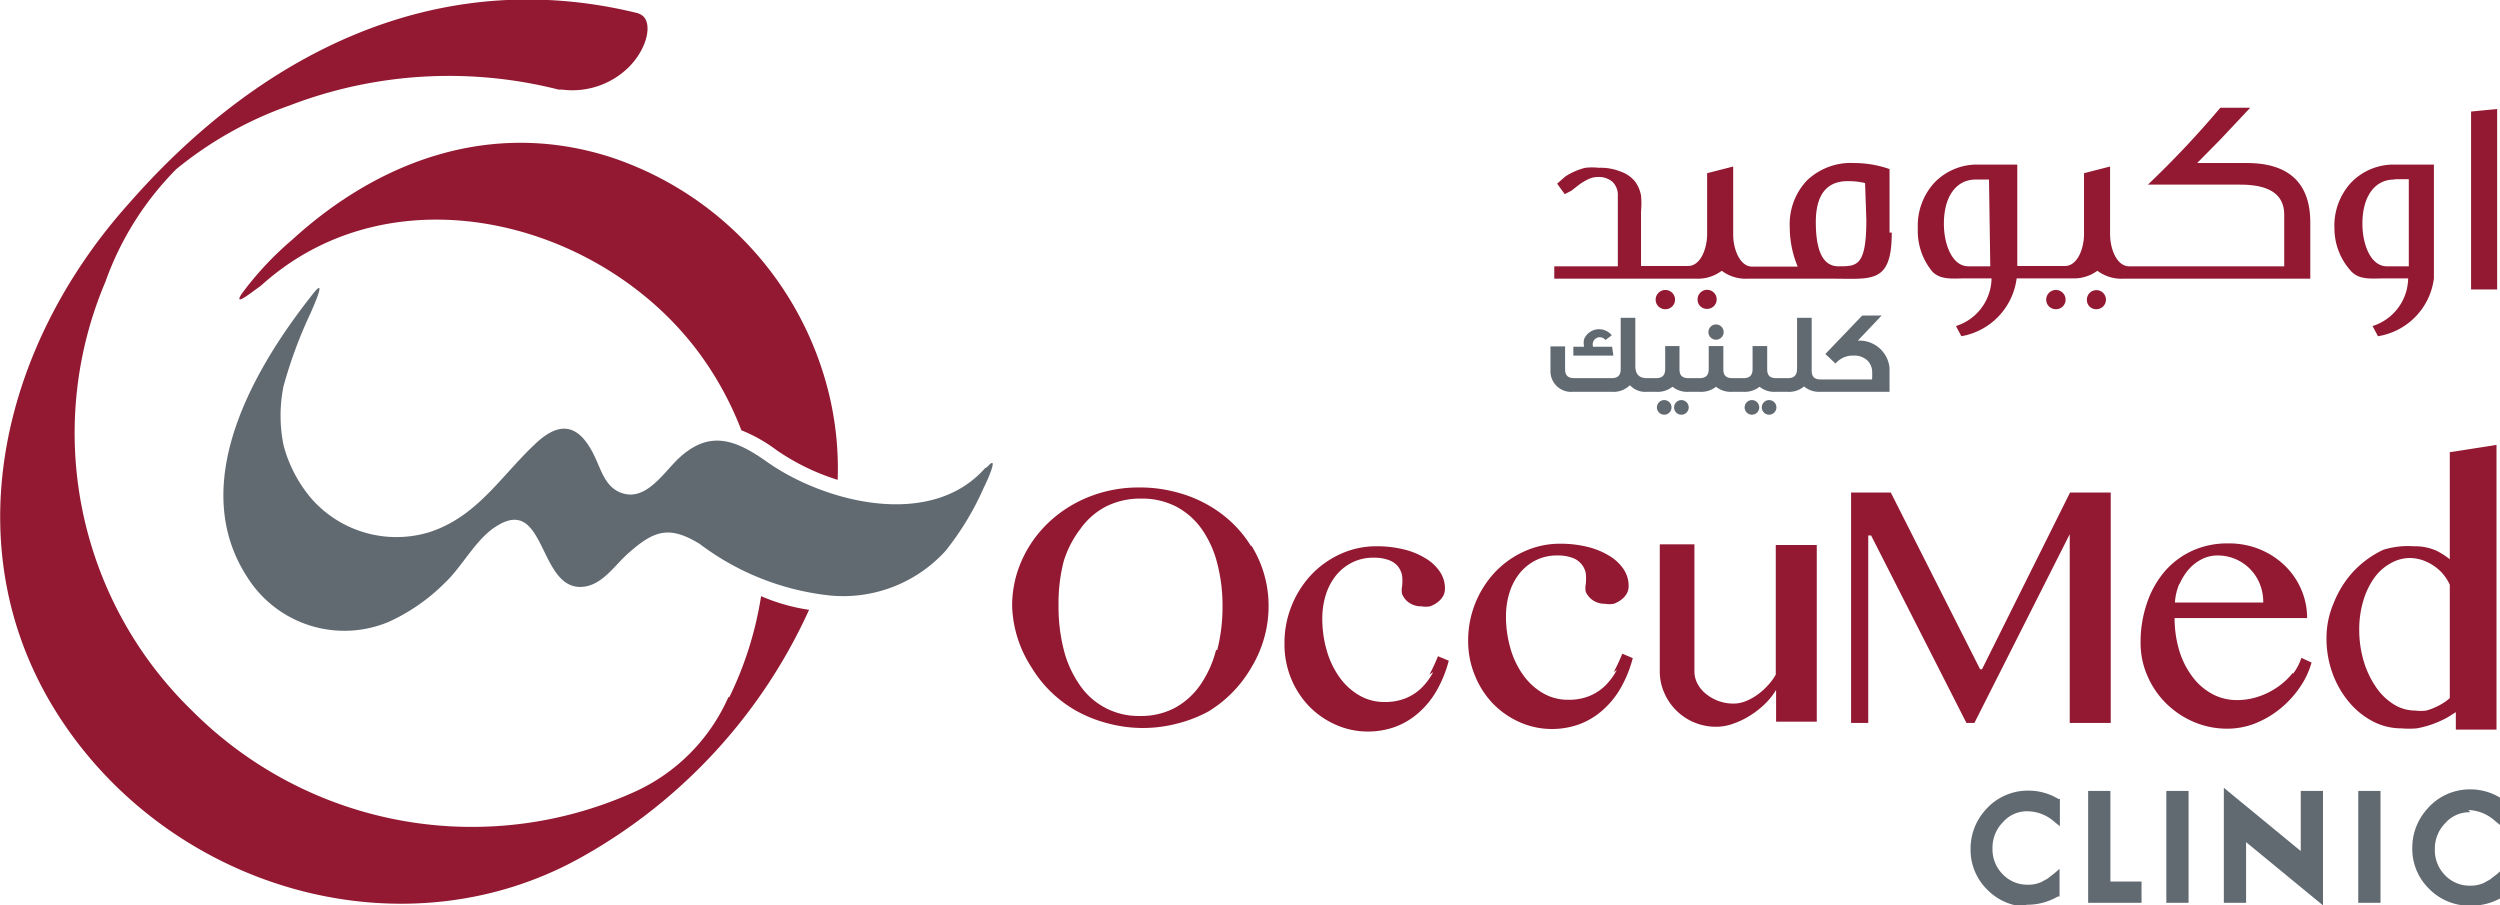 <svg xmlns="http://www.w3.org/2000/svg" viewBox="0 0 78.67 28.49"><defs><style>.cls-1{fill:#931831}.cls-2{fill:#616971}</style></defs><g id="Layer_2" data-name="Layer 2"><g id="Layer_1-2" data-name="Layer 1"><path class="cls-1" d="M53.72 9.72a.3.3 0 1 0 0-.6.3.3 0 0 0-.3.3.29.29 0 0 0 .3.3m2.16 11.51a1.82 1.82 0 0 1-.26.35 2.08 2.08 0 0 1-.33.29 1.71 1.71 0 0 1-.37.2 1 1 0 0 1-.36.07 1.38 1.38 0 0 1-.48-.08 1.34 1.34 0 0 1-.39-.22 1 1 0 0 1-.27-.32.82.82 0 0 1-.1-.39v-4h-1.09v4a1.66 1.66 0 0 0 .14.67A1.77 1.77 0 0 0 54 22.87a1.59 1.59 0 0 0 .52-.09 2.5 2.5 0 0 0 .53-.25 2.82 2.82 0 0 0 .48-.37 2.24 2.24 0 0 0 .36-.45v1h1.28v-5.56h-1.29zm2.85-14.31c0 1.47-.3 1.46-.88 1.46s-.71-.7-.71-1.39c0-.87.35-1.29 1-1.29a2.32 2.32 0 0 1 .55.06zm.73.4v-2a3.41 3.41 0 0 0-1.11-.19 2 2 0 0 0-1.49.55 2 2 0 0 0-.54 1.47 3.22 3.22 0 0 0 .25 1.24h-1.43c-.4 0-.6-.57-.6-1V5.24l-.82.21v1.92c0 .44-.2 1-.6 1h-1.48V6.65a2.7 2.7 0 0 0 0-.5 1.09 1.09 0 0 0-.19-.44A1 1 0 0 0 51 5.4a1.67 1.67 0 0 0-.68-.12 2 2 0 0 0-.43 0 1.83 1.83 0 0 0-.35.12 1.79 1.79 0 0 0-.29.16l-.25.22.24.33.21-.11.23-.18a1.72 1.72 0 0 1 .32-.19.69.69 0 0 1 .28-.06.65.65 0 0 1 .47.16.58.58 0 0 1 .16.43v2.22h-2v.39h4.48a1.25 1.25 0 0 0 .79-.25 1.25 1.25 0 0 0 .81.25h2.69c1.23 0 1.85.16 1.85-1.45m-6.82 2.11a.3.3 0 0 0-.61 0 .3.3 0 0 0 .3.3.3.3 0 0 0 .31-.29m15.88 8.93a1.75 1.75 0 0 1 .3-.47 1.37 1.37 0 0 1 .41-.31 1.08 1.08 0 0 1 .48-.11 1.41 1.41 0 0 1 .56.11 1.43 1.43 0 0 1 .46.31 1.45 1.45 0 0 1 .31.47 1.55 1.55 0 0 1 .11.59h-2.78a1.8 1.8 0 0 1 .14-.59m3.58 2.79a2.23 2.23 0 0 1-.46.44 2.35 2.35 0 0 1-.6.31 2.1 2.1 0 0 1-.7.12 1.61 1.61 0 0 1-.8-.2 1.9 1.9 0 0 1-.62-.55 2.63 2.63 0 0 1-.41-.83 3.59 3.59 0 0 1-.14-1h4.17a2.25 2.25 0 0 0-.18-.89 2.3 2.3 0 0 0-.51-.75 2.49 2.49 0 0 0-.79-.52 2.55 2.55 0 0 0-1-.19 2.66 2.66 0 0 0-1.13.23 2.55 2.55 0 0 0-.87.65 3 3 0 0 0-.56 1 3.78 3.78 0 0 0-.2 1.25 2.57 2.57 0 0 0 .22 1.05 2.73 2.73 0 0 0 .59.86 2.8 2.8 0 0 0 .87.58 2.66 2.66 0 0 0 1.06.21 2.39 2.39 0 0 0 .85-.16 3 3 0 0 0 .78-.45 3.14 3.14 0 0 0 .62-.66 2.64 2.64 0 0 0 .39-.81l-.32-.15a1.63 1.63 0 0 1-.27.51M65 9.43a.3.3 0 0 0-.61 0 .3.3 0 0 0 .3.3.3.3 0 0 0 .31-.3m-2.63 11.63h-.06L59.5 15.5h-1.25v7.25h.54v-5.9h.09l3 5.9h.25l3-5.94v5.94h1.29V15.5h-1.28zm3.9-11.63a.3.3 0 0 0-.6 0 .29.29 0 0 0 .3.3.3.3 0 0 0 .3-.29m-28 11a3.39 3.39 0 0 1-.49 1.1 2.33 2.33 0 0 1-.8.73 2.25 2.25 0 0 1-1.1.26 2.23 2.23 0 0 1-1.92-1 3.38 3.38 0 0 1-.49-1.1 5.52 5.52 0 0 1-.16-1.39 5.32 5.32 0 0 1 .16-1.37 3.25 3.25 0 0 1 .53-1.03 2.28 2.28 0 0 1 .8-.7 2.4 2.4 0 0 1 1.11-.25 2.34 2.34 0 0 1 1.1.25 2.31 2.31 0 0 1 .8.7 3.25 3.25 0 0 1 .49 1.07 5.23 5.23 0 0 1 .17 1.37 5.42 5.42 0 0 1-.17 1.39m1.07-3.28a3.71 3.71 0 0 0-.62-.76 3.92 3.92 0 0 0-.81-.58 4.07 4.07 0 0 0-1-.38 4.31 4.31 0 0 0-1.08-.13 4.21 4.21 0 0 0-1.58.29 4 4 0 0 0-1.27.8 3.75 3.75 0 0 0-.85 1.19 3.49 3.49 0 0 0-.31 1.46 3.73 3.73 0 0 0 .61 1.92 3.82 3.82 0 0 0 .62.78 3.86 3.86 0 0 0 .81.6 4.23 4.23 0 0 0 1 .39 4.25 4.25 0 0 0 2.15 0 4.18 4.18 0 0 0 1-.39A3.91 3.91 0 0 0 39.38 21a3.73 3.73 0 0 0 .54-1.93 3.59 3.59 0 0 0-.54-1.9m36-11.53h.42v2.74h-.69c-.51 0-.77-.69-.77-1.34 0-.86.39-1.39 1-1.39M75 8.76h.78a1.6 1.6 0 0 1-1.12 1.5l.17.32a2.11 2.11 0 0 0 1.76-1.82V5.18h-1.2a1.86 1.86 0 0 0-1.4.56 2 2 0 0 0-.53 1.45A2 2 0 0 0 74 8.55c.27.27.64.21 1.08.21m3.5-5.33l-.82.08v5.6h.82zm-27.7 17.65a2.09 2.09 0 0 1-.36.49 1.57 1.57 0 0 1-.5.33 1.69 1.69 0 0 1-.67.12 1.55 1.55 0 0 1-.8-.21 2 2 0 0 1-.62-.57 2.68 2.68 0 0 1-.4-.84 3.59 3.59 0 0 1-.14-1 2.5 2.5 0 0 1 .11-.75 1.85 1.85 0 0 1 .32-.61 1.55 1.55 0 0 1 .51-.41 1.47 1.47 0 0 1 .68-.15 1.3 1.3 0 0 1 .46.07.65.65 0 0 1 .43.48 1.55 1.55 0 0 1 0 .36.59.59 0 0 0 0 .23.62.62 0 0 0 .34.33.67.67 0 0 0 .27.05.75.75 0 0 0 .27 0 .89.89 0 0 0 .24-.13.64.64 0 0 0 .17-.19.48.48 0 0 0 .06-.24.94.94 0 0 0-.16-.53 1.41 1.41 0 0 0-.45-.42 2.37 2.37 0 0 0-.68-.28 3.51 3.51 0 0 0-.86-.1 2.69 2.69 0 0 0-1.13.24 2.91 2.91 0 0 0-.92.65 3.14 3.14 0 0 0-.85 2.17 2.81 2.81 0 0 0 .21 1.08 2.77 2.77 0 0 0 .56.88 2.68 2.68 0 0 0 .84.59 2.48 2.48 0 0 0 1 .22 2.54 2.54 0 0 0 .89-.15 2.34 2.34 0 0 0 .73-.44 2.74 2.74 0 0 0 .57-.7 3.86 3.86 0 0 0 .38-.94l-.33-.14a5.48 5.48 0 0 1-.27.58m-5.68 0a2.06 2.06 0 0 1-.36.49 1.58 1.58 0 0 1-.5.33 1.7 1.7 0 0 1-.67.12 1.55 1.55 0 0 1-.8-.21 2 2 0 0 1-.62-.57 2.72 2.72 0 0 1-.4-.84 3.59 3.59 0 0 1-.14-1 2.5 2.5 0 0 1 .11-.75 1.85 1.85 0 0 1 .32-.61 1.55 1.55 0 0 1 .51-.41 1.47 1.47 0 0 1 .68-.15 1.31 1.31 0 0 1 .46.07.68.68 0 0 1 .29.19.68.68 0 0 1 .14.29 1.5 1.5 0 0 1 0 .36.59.59 0 0 0 0 .23.65.65 0 0 0 .13.2.66.66 0 0 0 .21.14.67.67 0 0 0 .27.05.75.75 0 0 0 .27 0 .89.89 0 0 0 .24-.13.64.64 0 0 0 .17-.19.48.48 0 0 0 .06-.24.94.94 0 0 0-.16-.53 1.42 1.42 0 0 0-.45-.42 2.37 2.37 0 0 0-.68-.28 3.51 3.51 0 0 0-.86-.1 2.69 2.69 0 0 0-1.13.24 2.92 2.92 0 0 0-.92.65 3.14 3.14 0 0 0-.85 2.17 2.83 2.83 0 0 0 .2 1.08 2.8 2.8 0 0 0 .56.88 2.68 2.68 0 0 0 .84.59 2.48 2.48 0 0 0 1 .22 2.54 2.54 0 0 0 .89-.15 2.34 2.34 0 0 0 .73-.44 2.74 2.74 0 0 0 .57-.7 3.86 3.86 0 0 0 .38-.94l-.34-.14a5.47 5.47 0 0 1-.27.58m32.11.74l-.1.08a1.86 1.86 0 0 1-.3.18 1.91 1.91 0 0 1-.34.13 1.39 1.39 0 0 1-.35 0 1.27 1.27 0 0 1-.68-.2 1.86 1.86 0 0 1-.56-.55 2.87 2.87 0 0 1-.38-.81 3.46 3.46 0 0 1-.14-1 3.12 3.12 0 0 1 .13-.9 2.37 2.37 0 0 1 .34-.71 1.55 1.55 0 0 1 .51-.46 1.22 1.22 0 0 1 .62-.17 1.26 1.26 0 0 1 .5.11 1.49 1.49 0 0 1 .45.3 1.44 1.44 0 0 1 .3.43zm0-7.74v3.37a2.23 2.23 0 0 0-.42-.27 1.67 1.67 0 0 0-.71-.14 2.64 2.64 0 0 0-.96.11 3.08 3.08 0 0 0-.93.67 3.15 3.15 0 0 0-.63 1 2.77 2.77 0 0 0-.23 1.1 3.22 3.22 0 0 0 .18 1.09 3 3 0 0 0 .51.91 2.46 2.46 0 0 0 .75.62 1.93 1.93 0 0 0 .92.23 2.68 2.68 0 0 0 .48 0 3 3 0 0 0 .49-.13 3.53 3.53 0 0 0 .47-.21l.27-.17v.55h1.28V14zM62.63 8.38h-.69c-.51 0-.77-.69-.77-1.34 0-.86.39-1.39 1-1.39h.42zM72.7 7c0-1.3-.74-1.87-2-1.87h-1.56l.73-.74.94-1h-.94a30.38 30.38 0 0 1-2.28 2.42h2.9c.93 0 1.39.31 1.39.95v1.62H67c-.4 0-.6-.57-.6-1V5.24l-.82.21v1.92c0 .44-.2 1-.6 1h-1.5V5.18h-1.2a1.86 1.86 0 0 0-1.4.56 2 2 0 0 0-.53 1.45 2 2 0 0 0 .46 1.36c.27.27.64.21 1.08.21h.78a1.6 1.6 0 0 1-1.12 1.5l.17.32a2.12 2.12 0 0 0 1.74-1.82h1.73a1.25 1.25 0 0 0 .81-.24 1.26 1.26 0 0 0 .81.25h5.89z"/><path class="cls-2" d="M77.67 25.49a1.3 1.3 0 0 1 .84.34l.16.13v-.86a1.8 1.8 0 0 0-.91-.26 1.77 1.77 0 0 0-1.41.65 1.81 1.81 0 0 0-.44 1.2 1.75 1.75 0 0 0 .53 1.28 1.77 1.77 0 0 0 1.29.53 1.91 1.91 0 0 0 1-.26v-.87l-.16.14-.22.17-.2.11a1 1 0 0 1-.41.08 1.06 1.06 0 0 1-.8-.33 1.11 1.11 0 0 1-.32-.81 1.14 1.14 0 0 1 .33-.83 1 1 0 0 1 .79-.34M52.37 12.59a.23.23 0 1 0 .23.23.23.23 0 0 0-.23-.23m.77.23a.23.23 0 1 0-.23.23.23.23 0 0 0 .23-.23m.86-2.13a.24.24 0 1 0-.24-.24.24.24 0 0 0 .24.24m-3.27.22h-.6a.23.23 0 0 1 .15-.29.23.23 0 0 1 .24.08l.2-.15a.53.53 0 0 0-.38-.19.51.51 0 0 0-.49.31.5.5 0 0 0 0 .24h-.34v.28h1.26zm13.03 17.56a1.92 1.92 0 0 0 1-.26h.05v-.87l-.16.14-.22.17-.2.11a1 1 0 0 1-.41.08 1.07 1.07 0 0 1-.8-.33 1.11 1.11 0 0 1-.32-.81 1.14 1.14 0 0 1 .33-.83 1 1 0 0 1 .79-.34 1.3 1.3 0 0 1 .84.34l.16.13v-.86h-.05a1.8 1.8 0 0 0-.91-.26 1.77 1.77 0 0 0-1.41.64 1.81 1.81 0 0 0-.44 1.2 1.75 1.75 0 0 0 .53 1.28 1.77 1.77 0 0 0 1.29.53m3.56-.79h-.98v-2.85h-.7v3.52h1.68v-.67zm.78-2.85h.7v3.52h-.7zm6.04 0h.7v3.52h-.7zm-1.81 1.89l-2.42-1.99v3.62h.7V26.5l2.42 1.99v-3.6h-.7v1.89zM55.36 12.82a.23.23 0 1 0-.23.23.23.23 0 0 0 .23-.23"/><path class="cls-2" d="M59.46 12.26v-.68a.95.95 0 0 0-1-.86l.75-.79h-.61l-1.16 1.21.32.3a.71.71 0 0 1 .57-.25.6.6 0 0 1 .43.15.52.52 0 0 1 .15.3 2.11 2.11 0 0 1 0 .3h-1.62c-.2 0-.28-.09-.28-.28V10h-.46v1.6c0 .2-.09.3-.28.3h-.37c-.2 0-.29-.08-.29-.28v-.73h-.46v.72c0 .2-.09.29-.29.29h-.34c-.2 0-.29-.08-.29-.28v-.73h-.46v.72c0 .2-.09.29-.29.29h-.34c-.2 0-.29-.08-.29-.28v-.73h-.45v.72c0 .2-.09.29-.29.29h-.28c-.25 0-.37-.12-.37-.39V10H51v1.62c0 .19-.09.28-.29.28h-1.17c-.2 0-.29-.09-.29-.28v-.72h-.46v.76a.65.65 0 0 0 .7.67h1.25a.72.72 0 0 0 .55-.21.65.65 0 0 0 .52.21h.32a.75.75 0 0 0 .5-.16.73.73 0 0 0 .49.16h.38a.75.75 0 0 0 .5-.16.73.73 0 0 0 .49.16h.38a.75.75 0 0 0 .5-.16.73.73 0 0 0 .49.16h.41a.72.72 0 0 0 .5-.17.72.72 0 0 0 .49.17h2.2zm-3.56.56a.23.23 0 1 0-.23.23.23.23 0 0 0 .23-.23"/><path class="cls-1" d="M22.92 21.94a5.88 5.88 0 0 1-3 3 12.43 12.43 0 0 1-13.86-2.56A12.18 12.18 0 0 1 3.32 8.86a9.57 9.57 0 0 1 2.23-3.54 11.8 11.8 0 0 1 3.56-2 14 14 0 0 1 8.47-.5h.11a2.53 2.53 0 0 0 2.1-.71c.61-.62.74-1.41.41-1.63a.54.54 0 0 0-.15-.07c-6.33-1.55-11.89 1.3-16 6C0 10.93-1.58 17.46 2 22.76s10.79 7.33 16.34 4.19a16.93 16.93 0 0 0 7.12-7.76 6 6 0 0 1-1.51-.43 11.15 11.15 0 0 1-1 3.18"/><path class="cls-1" d="M19.2 4.94c-3.7-1.18-7.24.08-10 2.6a10.11 10.11 0 0 0-1.59 1.7c-.31.47.39-.11.59-.24 4.22-3.84 11-2 14 2.39a10.38 10.38 0 0 1 1.13 2.15 4.8 4.8 0 0 1 1.1.62 7.09 7.09 0 0 0 1.93.94 10 10 0 0 0-.35-3 10.44 10.44 0 0 0-6.81-7.16"/><path class="cls-2" d="M31 14.73c-1.71 1.94-5.06 1.08-6.87-.2-1-.71-1.81-1-2.77-.11-.49.46-1.07 1.43-1.88 1.06-.44-.2-.57-.7-.76-1.1-.47-1-1.07-1.2-1.91-.38-1.06 1-1.81 2.27-3.31 2.75a3.56 3.56 0 0 1-3.7-1.06A4.26 4.26 0 0 1 8.92 14a4.68 4.68 0 0 1 0-1.84 14.29 14.29 0 0 1 .85-2.3c.14-.32.5-1.14.1-.64-1.88 2.36-4 6-2.09 8.94a3.61 3.61 0 0 0 4.45 1.41A6 6 0 0 0 14 18.34c.55-.51 1-1.43 1.67-1.81 1.48-.89 1.29 1.93 2.58 1.94.67 0 1.07-.66 1.51-1.05.82-.73 1.29-.89 2.25-.31a8.25 8.25 0 0 0 4.12 1.63 4.35 4.35 0 0 0 3.62-1.4 8.94 8.94 0 0 0 1.21-2c.08-.15.52-1.12.1-.64"/></g></g></svg>